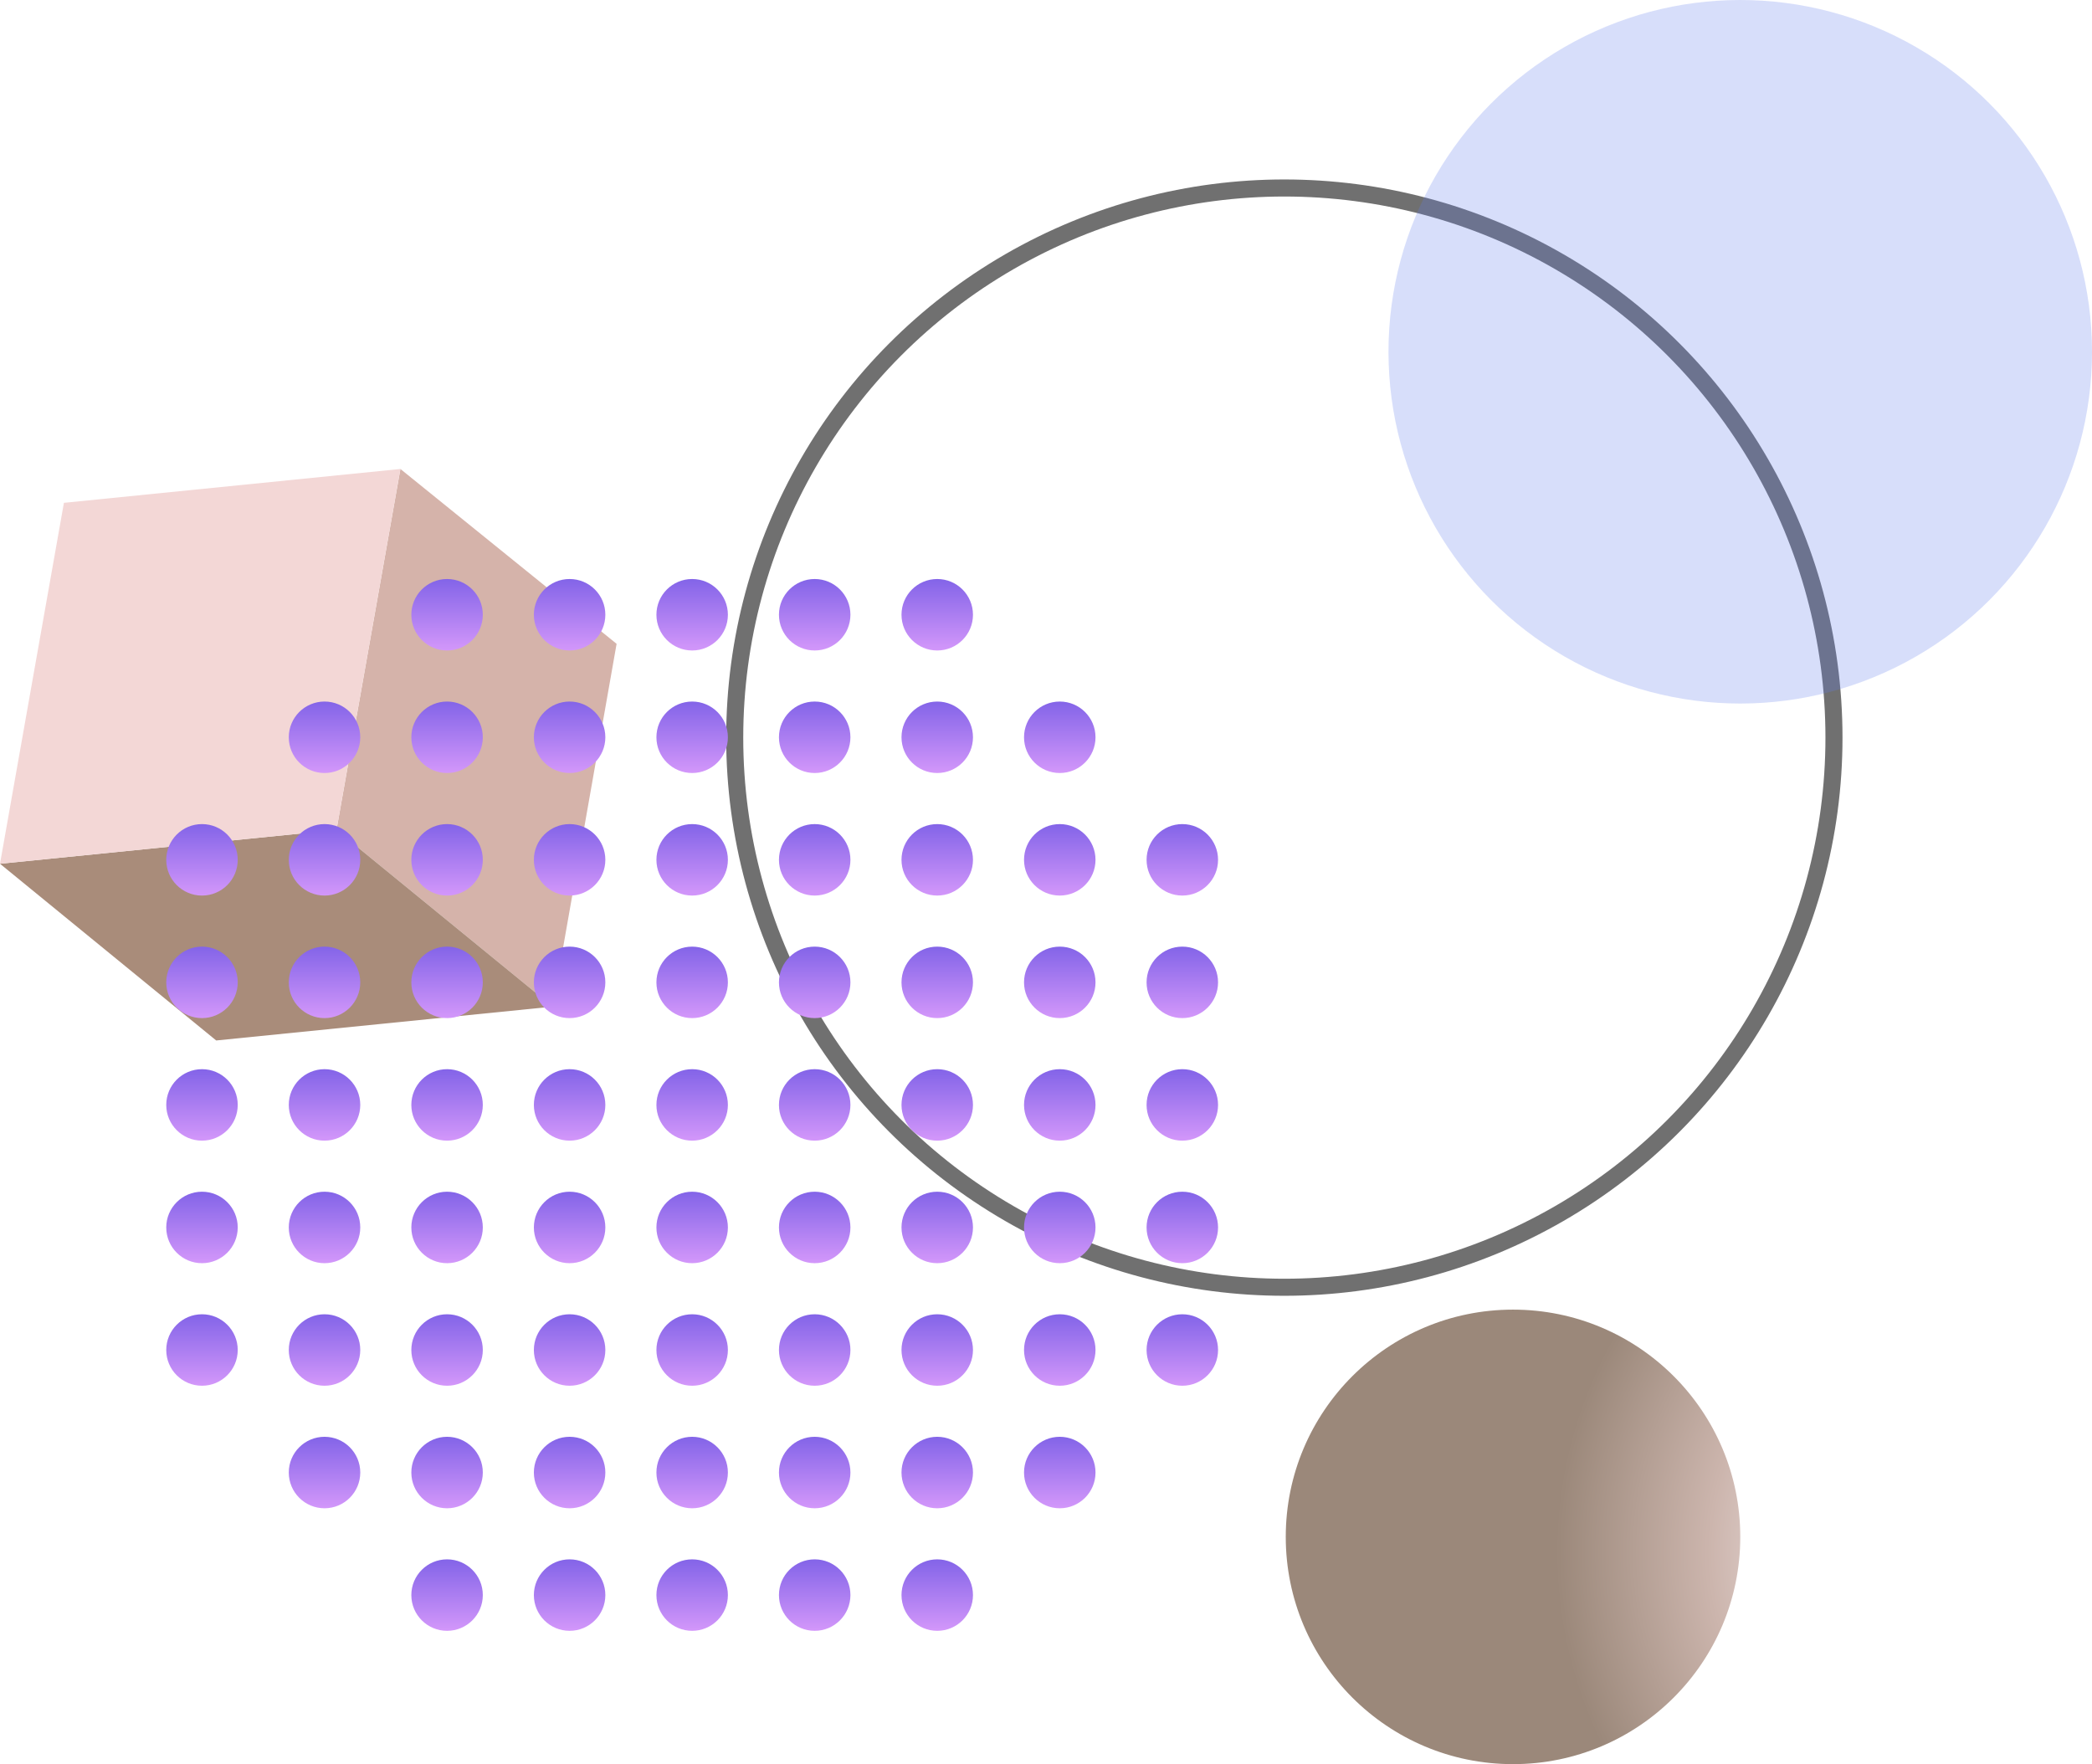<svg id="footer-icon" xmlns="http://www.w3.org/2000/svg" xmlns:xlink="http://www.w3.org/1999/xlink" width="122.636" height="103.415" viewBox="0 0 122.636 103.415">
  <defs>
    <style>
      .cls-1, .cls-9 {
        fill: none;
      }

      .cls-1 {
        stroke: #707070;
      }

      .cls-2 {
        fill: #637eec;
        opacity: 0.251;
      }

      .cls-3 {
        fill: #d5b3aa;
      }

      .cls-4 {
        fill: #a98c7a;
      }

      .cls-5 {
        fill: #f3d7d6;
      }

      .cls-6 {
        fill: url(#linear-gradient);
      }

      .cls-7 {
        fill: url(#radial-gradient);
      }

      .cls-8 {
        opacity: 0.27;
      }

      .cls-10 {
        opacity: 0.5;
        fill: url(#radial-gradient-2);
      }

      .cls-11 {
        stroke: none;
      }

      .cls-12 {
        filter: url(#Ellipse_1313);
      }
    </style>
    <filter id="Ellipse_1313" x="35.075" y="3.021" width="80.441" height="80.44" filterUnits="userSpaceOnUse">
      <feOffset dx="2" dy="2" input="SourceAlpha"/>
      <feGaussianBlur stdDeviation="2.5" result="blur"/>
      <feFlood flood-opacity="0.161"/>
      <feComposite operator="in" in2="blur"/>
      <feComposite in="SourceGraphic"/>
    </filter>
    <linearGradient id="linear-gradient" x1="0.5" x2="0.5" y2="1" gradientUnits="objectBoundingBox">
      <stop offset="0" stop-color="#8364e8"/>
      <stop offset="1" stop-color="#d397fa"/>
    </linearGradient>
    <radialGradient id="radial-gradient" cx="0.583" cy="0.199" r="0.956" gradientTransform="matrix(0.642, 0.767, -0.767, 0.642, 1.329, -0.047)" gradientUnits="objectBoundingBox">
      <stop offset="0" stop-color="#f8eeed"/>
      <stop offset="0.242" stop-color="#f2e8e9"/>
      <stop offset="0.341" stop-color="#ece0e0"/>
      <stop offset="0.502" stop-color="#ddccc8"/>
      <stop offset="0.645" stop-color="#ccb5ad"/>
      <stop offset="1" stop-color="#9b887a"/>
    </radialGradient>
    <radialGradient id="radial-gradient-2" cx="0.497" cy="0.509" r="0.542" gradientTransform="matrix(-0.898, -0.125, 0.103, -0.904, 58.597, 327.132)" gradientUnits="objectBoundingBox">
      <stop offset="0" stop-color="#fff"/>
      <stop offset="0.694" stop-color="#fff" stop-opacity="0"/>
    </radialGradient>
  </defs>
  <g class="cls-12" transform="matrix(1, 0, 0, 1, 0, 0)">
    <g id="Ellipse_1313-2" data-name="Ellipse 1313" class="cls-1" transform="translate(40.57 8.52)">
      <circle class="cls-11" cx="32.72" cy="32.72" r="32.72"/>
      <circle class="cls-9" cx="32.72" cy="32.72" r="32.22"/>
    </g>
  </g>
  <circle id="Ellipse_1403" data-name="Ellipse 1403" class="cls-2" cx="20.621" cy="20.621" r="20.621" transform="translate(81.395)"/>
  <g id="Group_25" data-name="Group 25" transform="translate(0 27.492)">
    <g id="Group_24" data-name="Group 24" transform="translate(0 0)">
      <g id="Group_21" data-name="Group 21" transform="translate(19.726)">
        <path id="Path_189" data-name="Path 189" class="cls-3" d="M193.047,72.5,205.72,82.749l-3.747,21.268L189.3,93.658Z" transform="translate(-189.3 -72.5)"/>
      </g>
      <g id="Group_22" data-name="Group 22" transform="translate(0 21.158)">
        <path id="Path_190" data-name="Path 190" class="cls-4" d="M191.126,91.7,203.8,102.059l-19.726,1.984L171.4,93.684Z" transform="translate(-171.4 -91.7)"/>
      </g>
      <g id="Group_23" data-name="Group 23">
        <path id="Path_191" data-name="Path 191" class="cls-5" d="M175.147,74.484,194.872,72.5l-3.747,21.158L171.4,95.642Z" transform="translate(-171.4 -72.5)"/>
      </g>
    </g>
  </g>
  <g id="Group_396" data-name="Group 396" transform="translate(9.746 33.942)">
    <circle id="Ellipse_1327" data-name="Ellipse 1327" class="cls-6" cx="2.095" cy="2.095" r="2.095" transform="translate(14.367)"/>
    <circle id="Ellipse_1391" data-name="Ellipse 1391" class="cls-6" cx="2.095" cy="2.095" r="2.095" transform="translate(14.367 57.468)"/>
    <circle id="Ellipse_1333" data-name="Ellipse 1333" class="cls-6" cx="2.095" cy="2.095" r="2.095" transform="translate(14.367 7.183)"/>
    <circle id="Ellipse_1385" data-name="Ellipse 1385" class="cls-6" cx="2.095" cy="2.095" r="2.095" transform="translate(14.367 50.284)"/>
    <circle id="Ellipse_1334" data-name="Ellipse 1334" class="cls-6" cx="2.095" cy="2.095" r="2.095" transform="translate(7.183 7.183)"/>
    <circle id="Ellipse_1384" data-name="Ellipse 1384" class="cls-6" cx="2.095" cy="2.095" r="2.095" transform="translate(7.183 50.284)"/>
    <circle id="Ellipse_1335" data-name="Ellipse 1335" class="cls-6" cx="2.095" cy="2.095" r="2.095" transform="translate(21.55 7.183)"/>
    <circle id="Ellipse_1386" data-name="Ellipse 1386" class="cls-6" cx="2.095" cy="2.095" r="2.095" transform="translate(21.55 50.284)"/>
    <circle id="Ellipse_1336" data-name="Ellipse 1336" class="cls-6" cx="2.095" cy="2.095" r="2.095" transform="translate(28.734 7.183)"/>
    <circle id="Ellipse_1387" data-name="Ellipse 1387" class="cls-6" cx="2.095" cy="2.095" r="2.095" transform="translate(28.734 50.284)"/>
    <circle id="Ellipse_1337" data-name="Ellipse 1337" class="cls-6" cx="2.095" cy="2.095" r="2.095" transform="translate(35.917 7.183)"/>
    <circle id="Ellipse_1388" data-name="Ellipse 1388" class="cls-6" cx="2.095" cy="2.095" r="2.095" transform="translate(35.917 50.284)"/>
    <circle id="Ellipse_1338" data-name="Ellipse 1338" class="cls-6" cx="2.095" cy="2.095" r="2.095" transform="translate(43.101 7.183)"/>
    <circle id="Ellipse_1389" data-name="Ellipse 1389" class="cls-6" cx="2.095" cy="2.095" r="2.095" transform="translate(43.101 50.284)"/>
    <circle id="Ellipse_1339" data-name="Ellipse 1339" class="cls-6" cx="2.095" cy="2.095" r="2.095" transform="translate(50.284 7.183)"/>
    <circle id="Ellipse_1390" data-name="Ellipse 1390" class="cls-6" cx="2.095" cy="2.095" r="2.095" transform="translate(50.284 50.284)"/>
    <circle id="Ellipse_1328" data-name="Ellipse 1328" class="cls-6" cx="2.095" cy="2.095" r="2.095" transform="translate(21.55)"/>
    <circle id="Ellipse_1392" data-name="Ellipse 1392" class="cls-6" cx="2.095" cy="2.095" r="2.095" transform="translate(21.55 57.468)"/>
    <circle id="Ellipse_1329" data-name="Ellipse 1329" class="cls-6" cx="2.095" cy="2.095" r="2.095" transform="translate(28.734)"/>
    <circle id="Ellipse_1393" data-name="Ellipse 1393" class="cls-6" cx="2.095" cy="2.095" r="2.095" transform="translate(28.734 57.468)"/>
    <circle id="Ellipse_1330" data-name="Ellipse 1330" class="cls-6" cx="2.095" cy="2.095" r="2.095" transform="translate(35.917)"/>
    <circle id="Ellipse_1394" data-name="Ellipse 1394" class="cls-6" cx="2.095" cy="2.095" r="2.095" transform="translate(35.917 57.468)"/>
    <circle id="Ellipse_1331" data-name="Ellipse 1331" class="cls-6" cx="2.095" cy="2.095" r="2.095" transform="translate(43.101)"/>
    <circle id="Ellipse_1395" data-name="Ellipse 1395" class="cls-6" cx="2.095" cy="2.095" r="2.095" transform="translate(43.101 57.468)"/>
    <circle id="Ellipse_1332" data-name="Ellipse 1332" class="cls-6" cx="2.095" cy="2.095" r="2.095" transform="translate(50.284 14.367)"/>
    <circle id="Ellipse_1340" data-name="Ellipse 1340" class="cls-6" cx="2.095" cy="2.095" r="2.095" transform="translate(57.468 14.367)"/>
    <circle id="Ellipse_1341" data-name="Ellipse 1341" class="cls-6" cx="2.095" cy="2.095" r="2.095" transform="translate(43.101 14.367)"/>
    <circle id="Ellipse_1342" data-name="Ellipse 1342" class="cls-6" cx="2.095" cy="2.095" r="2.095" transform="translate(35.917 14.367)"/>
    <circle id="Ellipse_1343" data-name="Ellipse 1343" class="cls-6" cx="2.095" cy="2.095" r="2.095" transform="translate(28.734 14.367)"/>
    <circle id="Ellipse_1344" data-name="Ellipse 1344" class="cls-6" cx="2.095" cy="2.095" r="2.095" transform="translate(21.55 14.367)"/>
    <circle id="Ellipse_1345" data-name="Ellipse 1345" class="cls-6" cx="2.095" cy="2.095" r="2.095" transform="translate(14.367 14.367)"/>
    <circle id="Ellipse_1346" data-name="Ellipse 1346" class="cls-6" cx="2.095" cy="2.095" r="2.095" transform="translate(7.183 14.367)"/>
    <circle id="Ellipse_1347" data-name="Ellipse 1347" class="cls-6" cx="2.095" cy="2.095" r="2.095" transform="translate(0 14.367)"/>
    <circle id="Ellipse_1348" data-name="Ellipse 1348" class="cls-6" cx="2.095" cy="2.095" r="2.095" transform="translate(50.284 21.55)"/>
    <circle id="Ellipse_1357" data-name="Ellipse 1357" class="cls-6" cx="2.095" cy="2.095" r="2.095" transform="translate(50.284 28.734)"/>
    <circle id="Ellipse_1366" data-name="Ellipse 1366" class="cls-6" cx="2.095" cy="2.095" r="2.095" transform="translate(50.284 35.917)"/>
    <circle id="Ellipse_1375" data-name="Ellipse 1375" class="cls-6" cx="2.095" cy="2.095" r="2.095" transform="translate(50.284 43.101)"/>
    <circle id="Ellipse_1349" data-name="Ellipse 1349" class="cls-6" cx="2.095" cy="2.095" r="2.095" transform="translate(57.468 21.55)"/>
    <circle id="Ellipse_1358" data-name="Ellipse 1358" class="cls-6" cx="2.095" cy="2.095" r="2.095" transform="translate(57.468 28.734)"/>
    <circle id="Ellipse_1367" data-name="Ellipse 1367" class="cls-6" cx="2.095" cy="2.095" r="2.095" transform="translate(57.468 35.917)"/>
    <circle id="Ellipse_1376" data-name="Ellipse 1376" class="cls-6" cx="2.095" cy="2.095" r="2.095" transform="translate(57.468 43.101)"/>
    <circle id="Ellipse_1350" data-name="Ellipse 1350" class="cls-6" cx="2.095" cy="2.095" r="2.095" transform="translate(43.101 21.55)"/>
    <circle id="Ellipse_1359" data-name="Ellipse 1359" class="cls-6" cx="2.095" cy="2.095" r="2.095" transform="translate(43.101 28.734)"/>
    <circle id="Ellipse_1368" data-name="Ellipse 1368" class="cls-6" cx="2.095" cy="2.095" r="2.095" transform="translate(43.101 35.917)"/>
    <circle id="Ellipse_1377" data-name="Ellipse 1377" class="cls-6" cx="2.095" cy="2.095" r="2.095" transform="translate(43.101 43.101)"/>
    <circle id="Ellipse_1351" data-name="Ellipse 1351" class="cls-6" cx="2.095" cy="2.095" r="2.095" transform="translate(35.917 21.55)"/>
    <circle id="Ellipse_1360" data-name="Ellipse 1360" class="cls-6" cx="2.095" cy="2.095" r="2.095" transform="translate(35.917 28.734)"/>
    <circle id="Ellipse_1369" data-name="Ellipse 1369" class="cls-6" cx="2.095" cy="2.095" r="2.095" transform="translate(35.917 35.917)"/>
    <circle id="Ellipse_1378" data-name="Ellipse 1378" class="cls-6" cx="2.095" cy="2.095" r="2.095" transform="translate(35.917 43.101)"/>
    <circle id="Ellipse_1352" data-name="Ellipse 1352" class="cls-6" cx="2.095" cy="2.095" r="2.095" transform="translate(28.734 21.55)"/>
    <circle id="Ellipse_1361" data-name="Ellipse 1361" class="cls-6" cx="2.095" cy="2.095" r="2.095" transform="translate(28.734 28.734)"/>
    <circle id="Ellipse_1370" data-name="Ellipse 1370" class="cls-6" cx="2.095" cy="2.095" r="2.095" transform="translate(28.734 35.917)"/>
    <circle id="Ellipse_1379" data-name="Ellipse 1379" class="cls-6" cx="2.095" cy="2.095" r="2.095" transform="translate(28.734 43.101)"/>
    <circle id="Ellipse_1353" data-name="Ellipse 1353" class="cls-6" cx="2.095" cy="2.095" r="2.095" transform="translate(21.55 21.55)"/>
    <circle id="Ellipse_1362" data-name="Ellipse 1362" class="cls-6" cx="2.095" cy="2.095" r="2.095" transform="translate(21.55 28.734)"/>
    <circle id="Ellipse_1371" data-name="Ellipse 1371" class="cls-6" cx="2.095" cy="2.095" r="2.095" transform="translate(21.55 35.917)"/>
    <circle id="Ellipse_1380" data-name="Ellipse 1380" class="cls-6" cx="2.095" cy="2.095" r="2.095" transform="translate(21.55 43.101)"/>
    <circle id="Ellipse_1354" data-name="Ellipse 1354" class="cls-6" cx="2.095" cy="2.095" r="2.095" transform="translate(14.367 21.55)"/>
    <circle id="Ellipse_1363" data-name="Ellipse 1363" class="cls-6" cx="2.095" cy="2.095" r="2.095" transform="translate(14.367 28.734)"/>
    <circle id="Ellipse_1372" data-name="Ellipse 1372" class="cls-6" cx="2.095" cy="2.095" r="2.095" transform="translate(14.367 35.917)"/>
    <circle id="Ellipse_1381" data-name="Ellipse 1381" class="cls-6" cx="2.095" cy="2.095" r="2.095" transform="translate(14.367 43.101)"/>
    <circle id="Ellipse_1355" data-name="Ellipse 1355" class="cls-6" cx="2.095" cy="2.095" r="2.095" transform="translate(7.183 21.55)"/>
    <circle id="Ellipse_1364" data-name="Ellipse 1364" class="cls-6" cx="2.095" cy="2.095" r="2.095" transform="translate(7.183 28.734)"/>
    <circle id="Ellipse_1373" data-name="Ellipse 1373" class="cls-6" cx="2.095" cy="2.095" r="2.095" transform="translate(7.183 35.917)"/>
    <circle id="Ellipse_1382" data-name="Ellipse 1382" class="cls-6" cx="2.095" cy="2.095" r="2.095" transform="translate(7.183 43.101)"/>
    <circle id="Ellipse_1356" data-name="Ellipse 1356" class="cls-6" cx="2.095" cy="2.095" r="2.095" transform="translate(0 21.55)"/>
    <circle id="Ellipse_1365" data-name="Ellipse 1365" class="cls-6" cx="2.095" cy="2.095" r="2.095" transform="translate(0 28.734)"/>
    <circle id="Ellipse_1374" data-name="Ellipse 1374" class="cls-6" cx="2.095" cy="2.095" r="2.095" transform="translate(0 35.917)"/>
    <circle id="Ellipse_1383" data-name="Ellipse 1383" class="cls-6" cx="2.095" cy="2.095" r="2.095" transform="translate(0 43.101)"/>
  </g>
  <g id="Group_64" data-name="Group 64" transform="translate(75.373 76.771)">
    <circle id="Ellipse_37" data-name="Ellipse 37" class="cls-7" cx="13.322" cy="13.322" r="13.322" transform="translate(0 0)"/>
    <g id="Group_63" data-name="Group 63" class="cls-8" transform="translate(12.187 16.652)">
      <rect id="Rectangle_62" data-name="Rectangle 62" class="cls-9" width="12.308" height="7.964"/>
      <rect id="Rectangle_63" data-name="Rectangle 63" class="cls-9" width="12.308" height="7.964"/>
    </g>
    <path id="Path_220" data-name="Path 220" class="cls-10" d="M547.385,49.6a5.49,5.49,0,0,1,6.3-4.416,5.39,5.39,0,0,1,5,5.792,5.49,5.49,0,0,1-6.3,4.416A5.39,5.39,0,0,1,547.385,49.6Z" transform="translate(-536.743 -43.591)"/>
  </g>
</svg>
